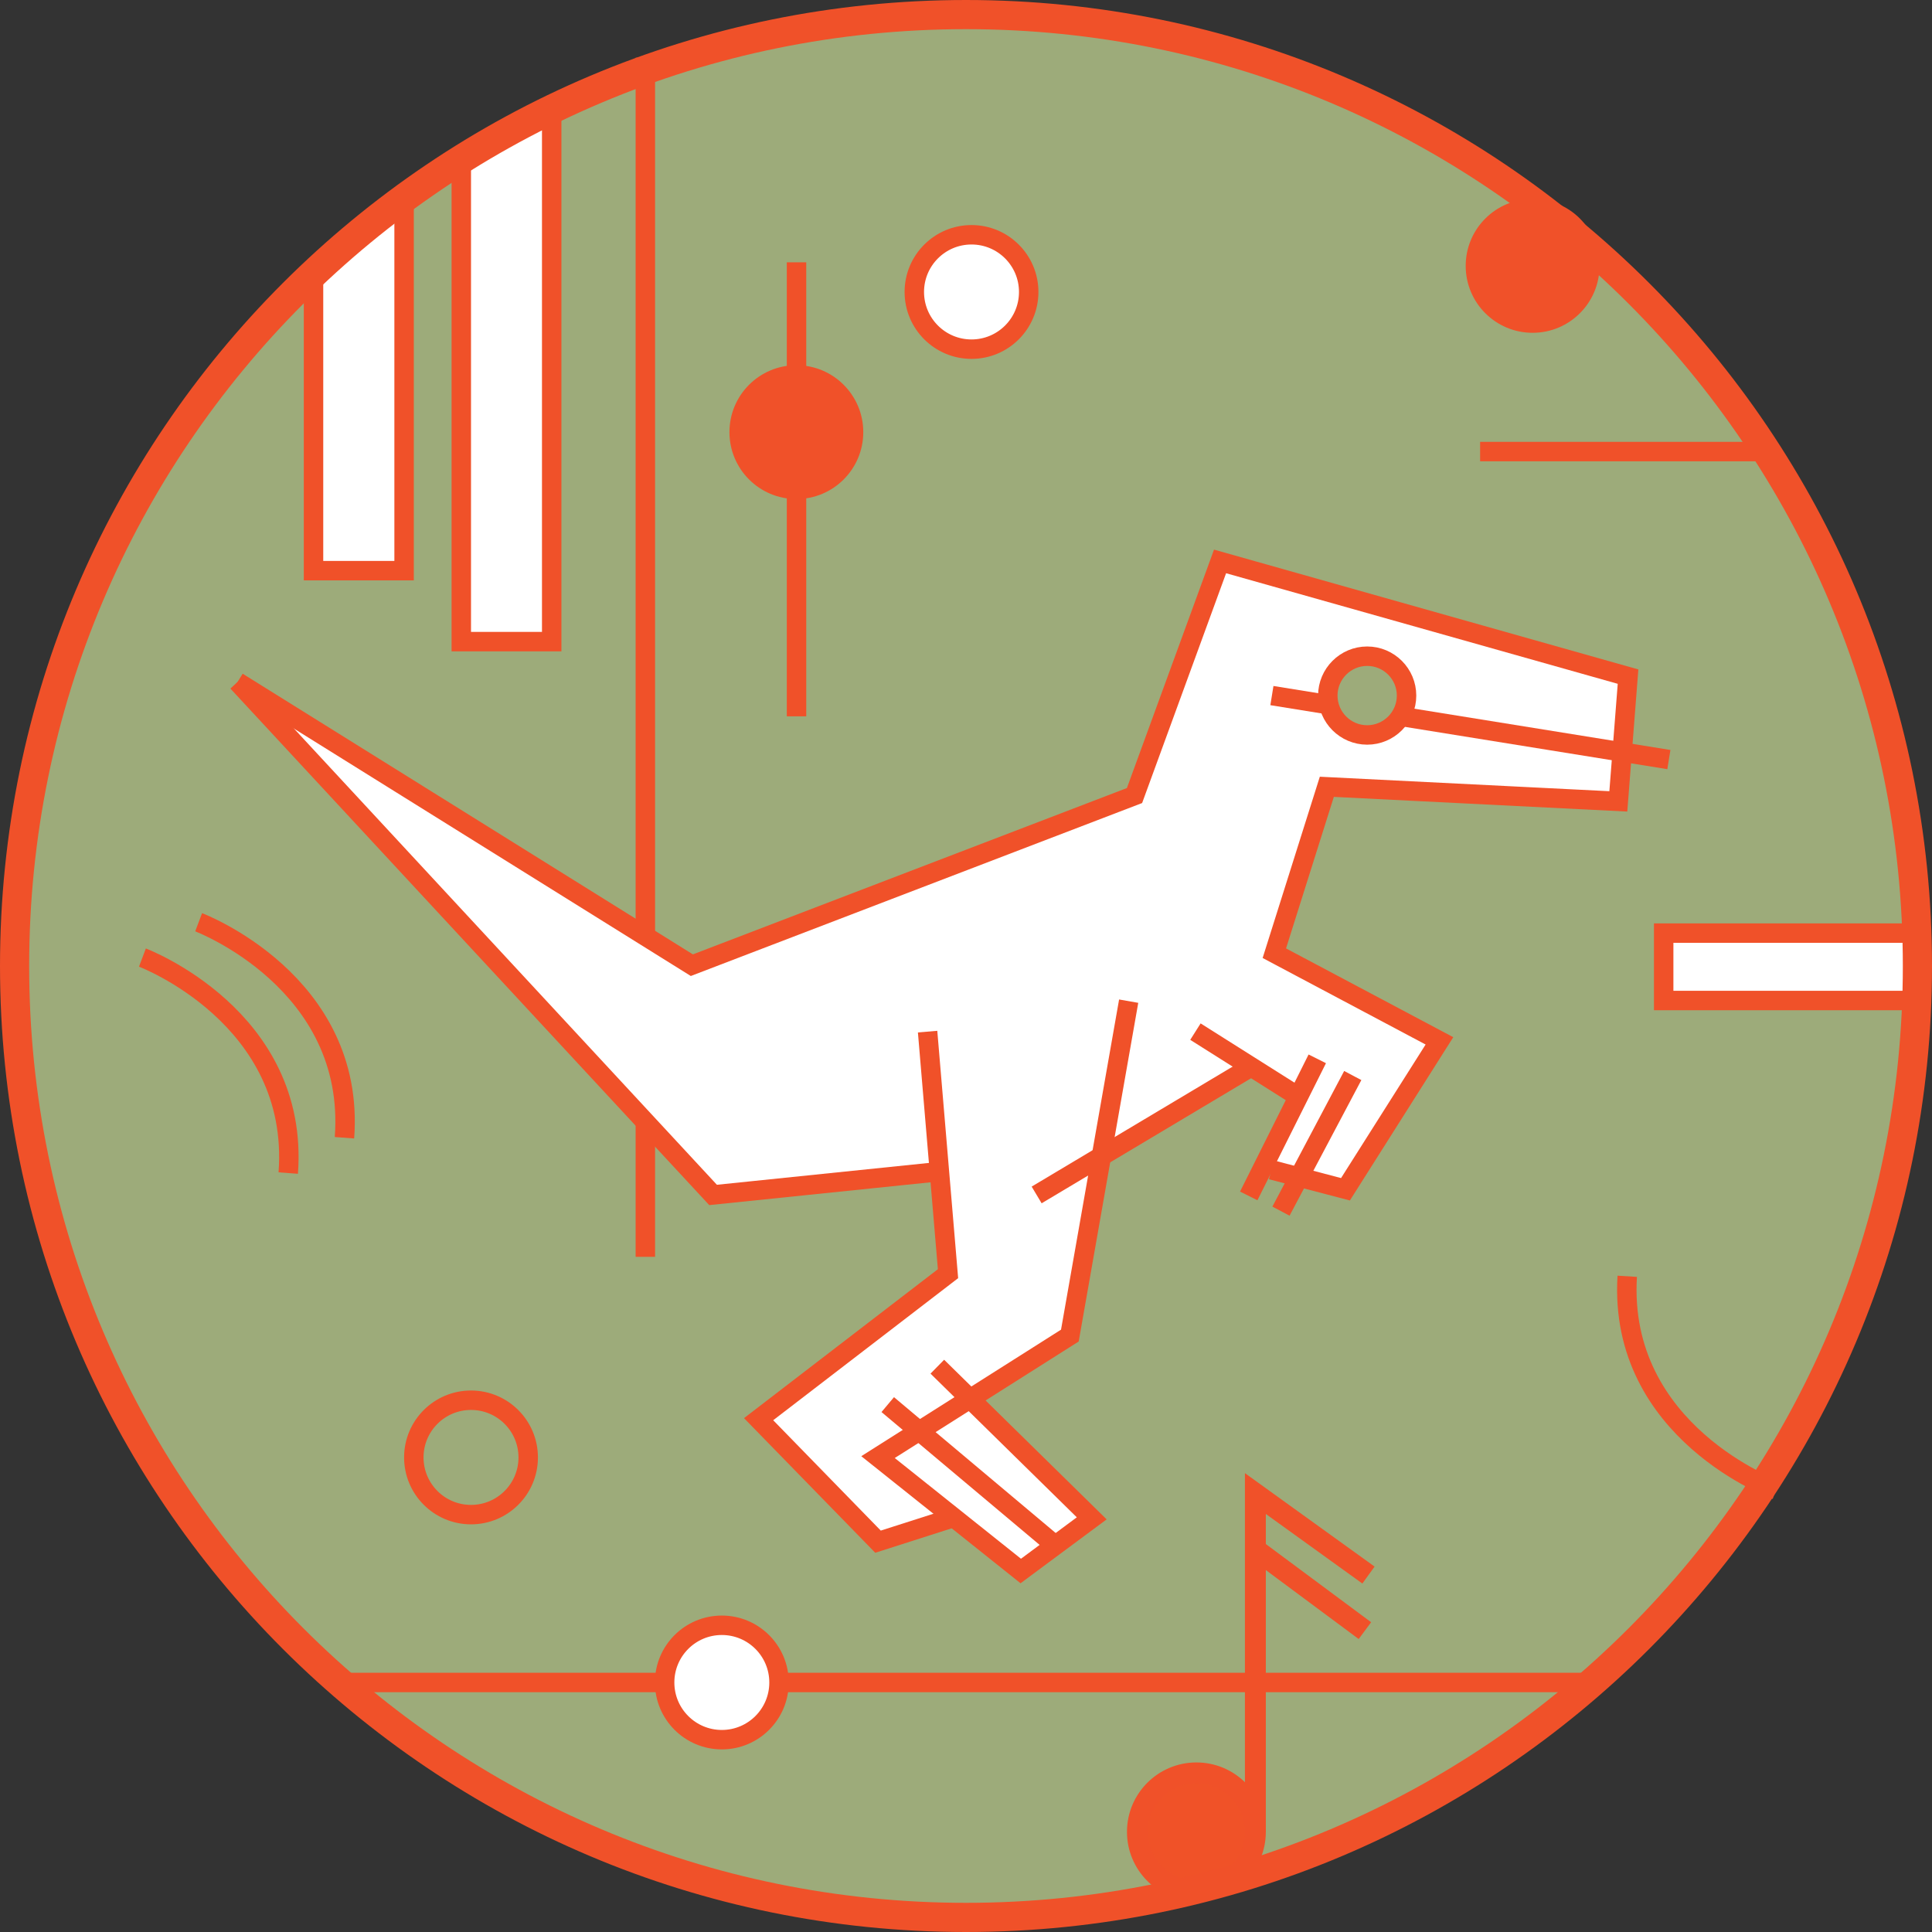 <?xml version="1.0" encoding="UTF-8"?>
<svg id="og-image" xmlns="http://www.w3.org/2000/svg" width="119.24" height="119.24" viewBox="0 0 119.24 119.24">
  <rect x="0" y="0" width="119.24" height="119.24" fill="#333333" stroke="none"/>
  <g isolation="isolate">
    <g id="Layer_2" data-name="Layer 2">
      <g id="Layer_1-2" data-name="Layer 1-2">
        <g>
          <path d="M118.34,59.62C118.34,27.19,92.05.9,59.62.9S.9,27.19.9,59.62s26.29,58.72,58.72,58.72,58.72-26.29,58.72-58.72Z" fill="#9dab7a" stroke="#fff" stroke-miterlimit="10" stroke-width=".6"/>
          <path d="M25.54,89.95c0,1.95,1.58,3.53,3.53,3.53s3.53-1.58,3.53-3.53-1.58-3.53-3.53-3.53-3.53,1.58-3.53,3.53Z" fill="none" isolation="isolate" mix-blend-mode="multiply" stroke="#f05129" stroke-miterlimit="10" stroke-width="1.2"/>
          <path d="M56.43,18.02c0,1.95,1.58,3.53,3.53,3.53s3.53-1.58,3.53-3.53-1.58-3.53-3.53-3.53-3.53,1.58-3.53,3.53Z" fill="#fff" stroke="#f05129" stroke-miterlimit="10" stroke-width="1.2"/>
          <path d="M91.06,16.41c0,1.95,1.58,3.53,3.53,3.53s3.53-1.58,3.53-3.53-1.58-3.53-3.53-3.53-3.53,1.58-3.53,3.53Z" fill="#f05129" isolation="isolate" mix-blend-mode="multiply" stroke="#f05129" stroke-miterlimit="10" stroke-width="1.2"/>
          <line x1="20.71" y1="103.84" x2="97.63" y2="103.84" fill="none" isolation="isolate" mix-blend-mode="multiply" stroke="#f05129" stroke-miterlimit="10" stroke-width="1.2"/>
          <polyline points="118.87 57.59 102.68 57.59 102.68 61.75 118.26 61.75" fill="#fff" stroke="#f05129" stroke-miterlimit="10" stroke-width="1.2"/>
          <g mix-blend-mode="multiply">
            <polyline points="77.48 113.06 77.48 92.18 84.46 97.21" fill="none" stroke="#f05129" stroke-miterlimit="10" stroke-width="1.29"/>
            <path d="M70.2,113.06c0,2.01,1.63,3.64,3.64,3.64s3.64-1.63,3.64-3.64-1.63-3.64-3.64-3.64-3.64,1.63-3.64,3.64Z" fill="#f05228" stroke="#f05129" stroke-miterlimit="10" stroke-width="1.29"/>
            <line x1="77.48" y1="95.62" x2="84.24" y2="100.64" fill="none" stroke="#f05129" stroke-miterlimit="10" stroke-width="1.29"/>
          </g>
          <path d="M109.61,91.95s-9.77-3.54-9.18-13.18" fill="none" isolation="isolate" mix-blend-mode="multiply" stroke="#f05129" stroke-miterlimit="10" stroke-width="1.2"/>
          <path d="M8.79,59.1s9.72,3.67,9,13.3" fill="none" isolation="isolate" mix-blend-mode="multiply" stroke="#f05129" stroke-miterlimit="10" stroke-width="1.2"/>
          <path d="M12.26,56.92s9.72,3.67,9,13.3" fill="none" isolation="isolate" mix-blend-mode="multiply" stroke="#f05129" stroke-miterlimit="10" stroke-width="1.2"/>
          <path d="M45.62,26.67c0,1.95,1.58,3.53,3.53,3.53s3.53-1.58,3.53-3.53-1.58-3.53-3.53-3.53-3.53,1.58-3.53,3.53Z" fill="#f05129" isolation="isolate" mix-blend-mode="multiply" stroke="#f05129" stroke-miterlimit="10" stroke-width="1.2"/>
          <path d="M41.02,103.84c0,1.95,1.58,3.53,3.53,3.53s3.53-1.58,3.53-3.53-1.58-3.53-3.53-3.53-3.53,1.58-3.53,3.53Z" fill="#fff" stroke="#f05129" stroke-miterlimit="10" stroke-width="1.2"/>
          <polyline points="28.47 9.57 28.47 39.6 34.05 39.6 34.05 23.4 34.05 6.87" fill="#fff" stroke="#f05129" stroke-miterlimit="10" stroke-width="1.2"/>
          <polyline points="19.35 17.19 19.35 35.22 24.94 35.22 24.94 19.02 24.94 12.69" fill="#fff" stroke="#f05129" stroke-miterlimit="10" stroke-width="1.2"/>
          <path d="M118.34,59.62C118.34,27.19,92.05.9,59.62.9S.9,27.19.9,59.62s26.29,58.72,58.72,58.72,58.72-26.29,58.72-58.72Z" fill="none" isolation="isolate" mix-blend-mode="multiply" stroke="#f05129" stroke-miterlimit="10" stroke-width="1.8"/>
          <line x1="39.83" y1="3.56" x2="39.83" y2="77.57" fill="none" isolation="isolate" mix-blend-mode="multiply" stroke="#f05129" stroke-miterlimit="10" stroke-width="1.2"/>
          <line x1="49.16" y1="16.19" x2="49.16" y2="44.21" fill="none" isolation="isolate" mix-blend-mode="multiply" stroke="#f05129" stroke-miterlimit="10" stroke-width="1.2"/>
          <line x1="91.35" y1="27.87" x2="109.61" y2="27.87" fill="none" isolation="isolate" mix-blend-mode="multiply" stroke="#f05129" stroke-miterlimit="10" stroke-width="1.2"/>
          <g>
            <polygon points="54.19 95.12 46.82 87.56 58.51 78.59 57.98 72.28 44.01 73.72 14.66 42.07 42.7 59.54 70.02 49.07 75.3 34.62 100.48 41.73 99.88 49.43 81.89 48.53 78.65 58.8 88.84 64.21 83.04 73.37 78.47 72.2 80.13 67.68 77.33 65.78 67.79 71.8 66.03 82.41 59.82 86.56 67.38 93.68 63 96.93 58.93 93.68 54.19 95.12" fill="#fff"/>
            <g mix-blend-mode="multiply">
              <line x1="63.98" y1="73.75" x2="77.33" y2="65.78" fill="none" stroke="#f05129" stroke-miterlimit="10" stroke-width="1.2"/>
              <polyline points="14.66 42.09 42.7 59.57 70.02 49.1 75.3 34.65 100.48 41.76 99.88 49.46 81.89 48.56 78.65 58.83 88.84 64.24 83.04 73.4 78.47 72.2" fill="none" stroke="#f05129" stroke-miterlimit="10" stroke-width="1.2"/>
              <line x1="54.79" y1="86.69" x2="64.86" y2="95.15" fill="none" stroke="#f05129" stroke-miterlimit="10" stroke-width="1.2"/>
              <polyline points="57.85 84.35 67.38 93.71 63 96.96 54.19 89.93 66.03 82.43 69.66 61.79" fill="none" stroke="#f05129" stroke-miterlimit="10" stroke-width="1.2"/>
              <polyline points="57.25 63.67 58.51 78.61 46.82 87.59 54.19 95.15 58.91 93.64" fill="none" stroke="#f05129" stroke-miterlimit="10" stroke-width="1.2"/>
              <line x1="77.07" y1="73.81" x2="81.3" y2="65.35" fill="none" stroke="#f05129" stroke-miterlimit="10" stroke-width="1.2"/>
              <line x1="79.06" y1="74.75" x2="83.49" y2="66.38" fill="none" stroke="#f05129" stroke-miterlimit="10" stroke-width="1.2"/>
              <line x1="78.5" y1="42.93" x2="103" y2="46.88" fill="none" stroke="#f05129" stroke-miterlimit="10" stroke-width="1.2"/>
              <path d="M81.95,42.93c0,1.34,1.09,2.43,2.43,2.43s2.43-1.09,2.43-2.43-1.09-2.43-2.43-2.43-2.43,1.09-2.43,2.43Z" fill="#9dab7a" stroke="#f05129" stroke-miterlimit="10" stroke-width="1.2"/>
              <line x1="73.78" y1="63.67" x2="80.13" y2="67.68" fill="none" stroke="#f05129" stroke-miterlimit="10" stroke-width="1.2"/>
              <polyline points="14.66 42.09 44.01 73.75 57.98 72.31" fill="none" stroke="#f05129" stroke-miterlimit="10" stroke-width="1.2"/>
            </g>
          </g>
        </g>
      </g>
    </g>
  </g>
</svg>